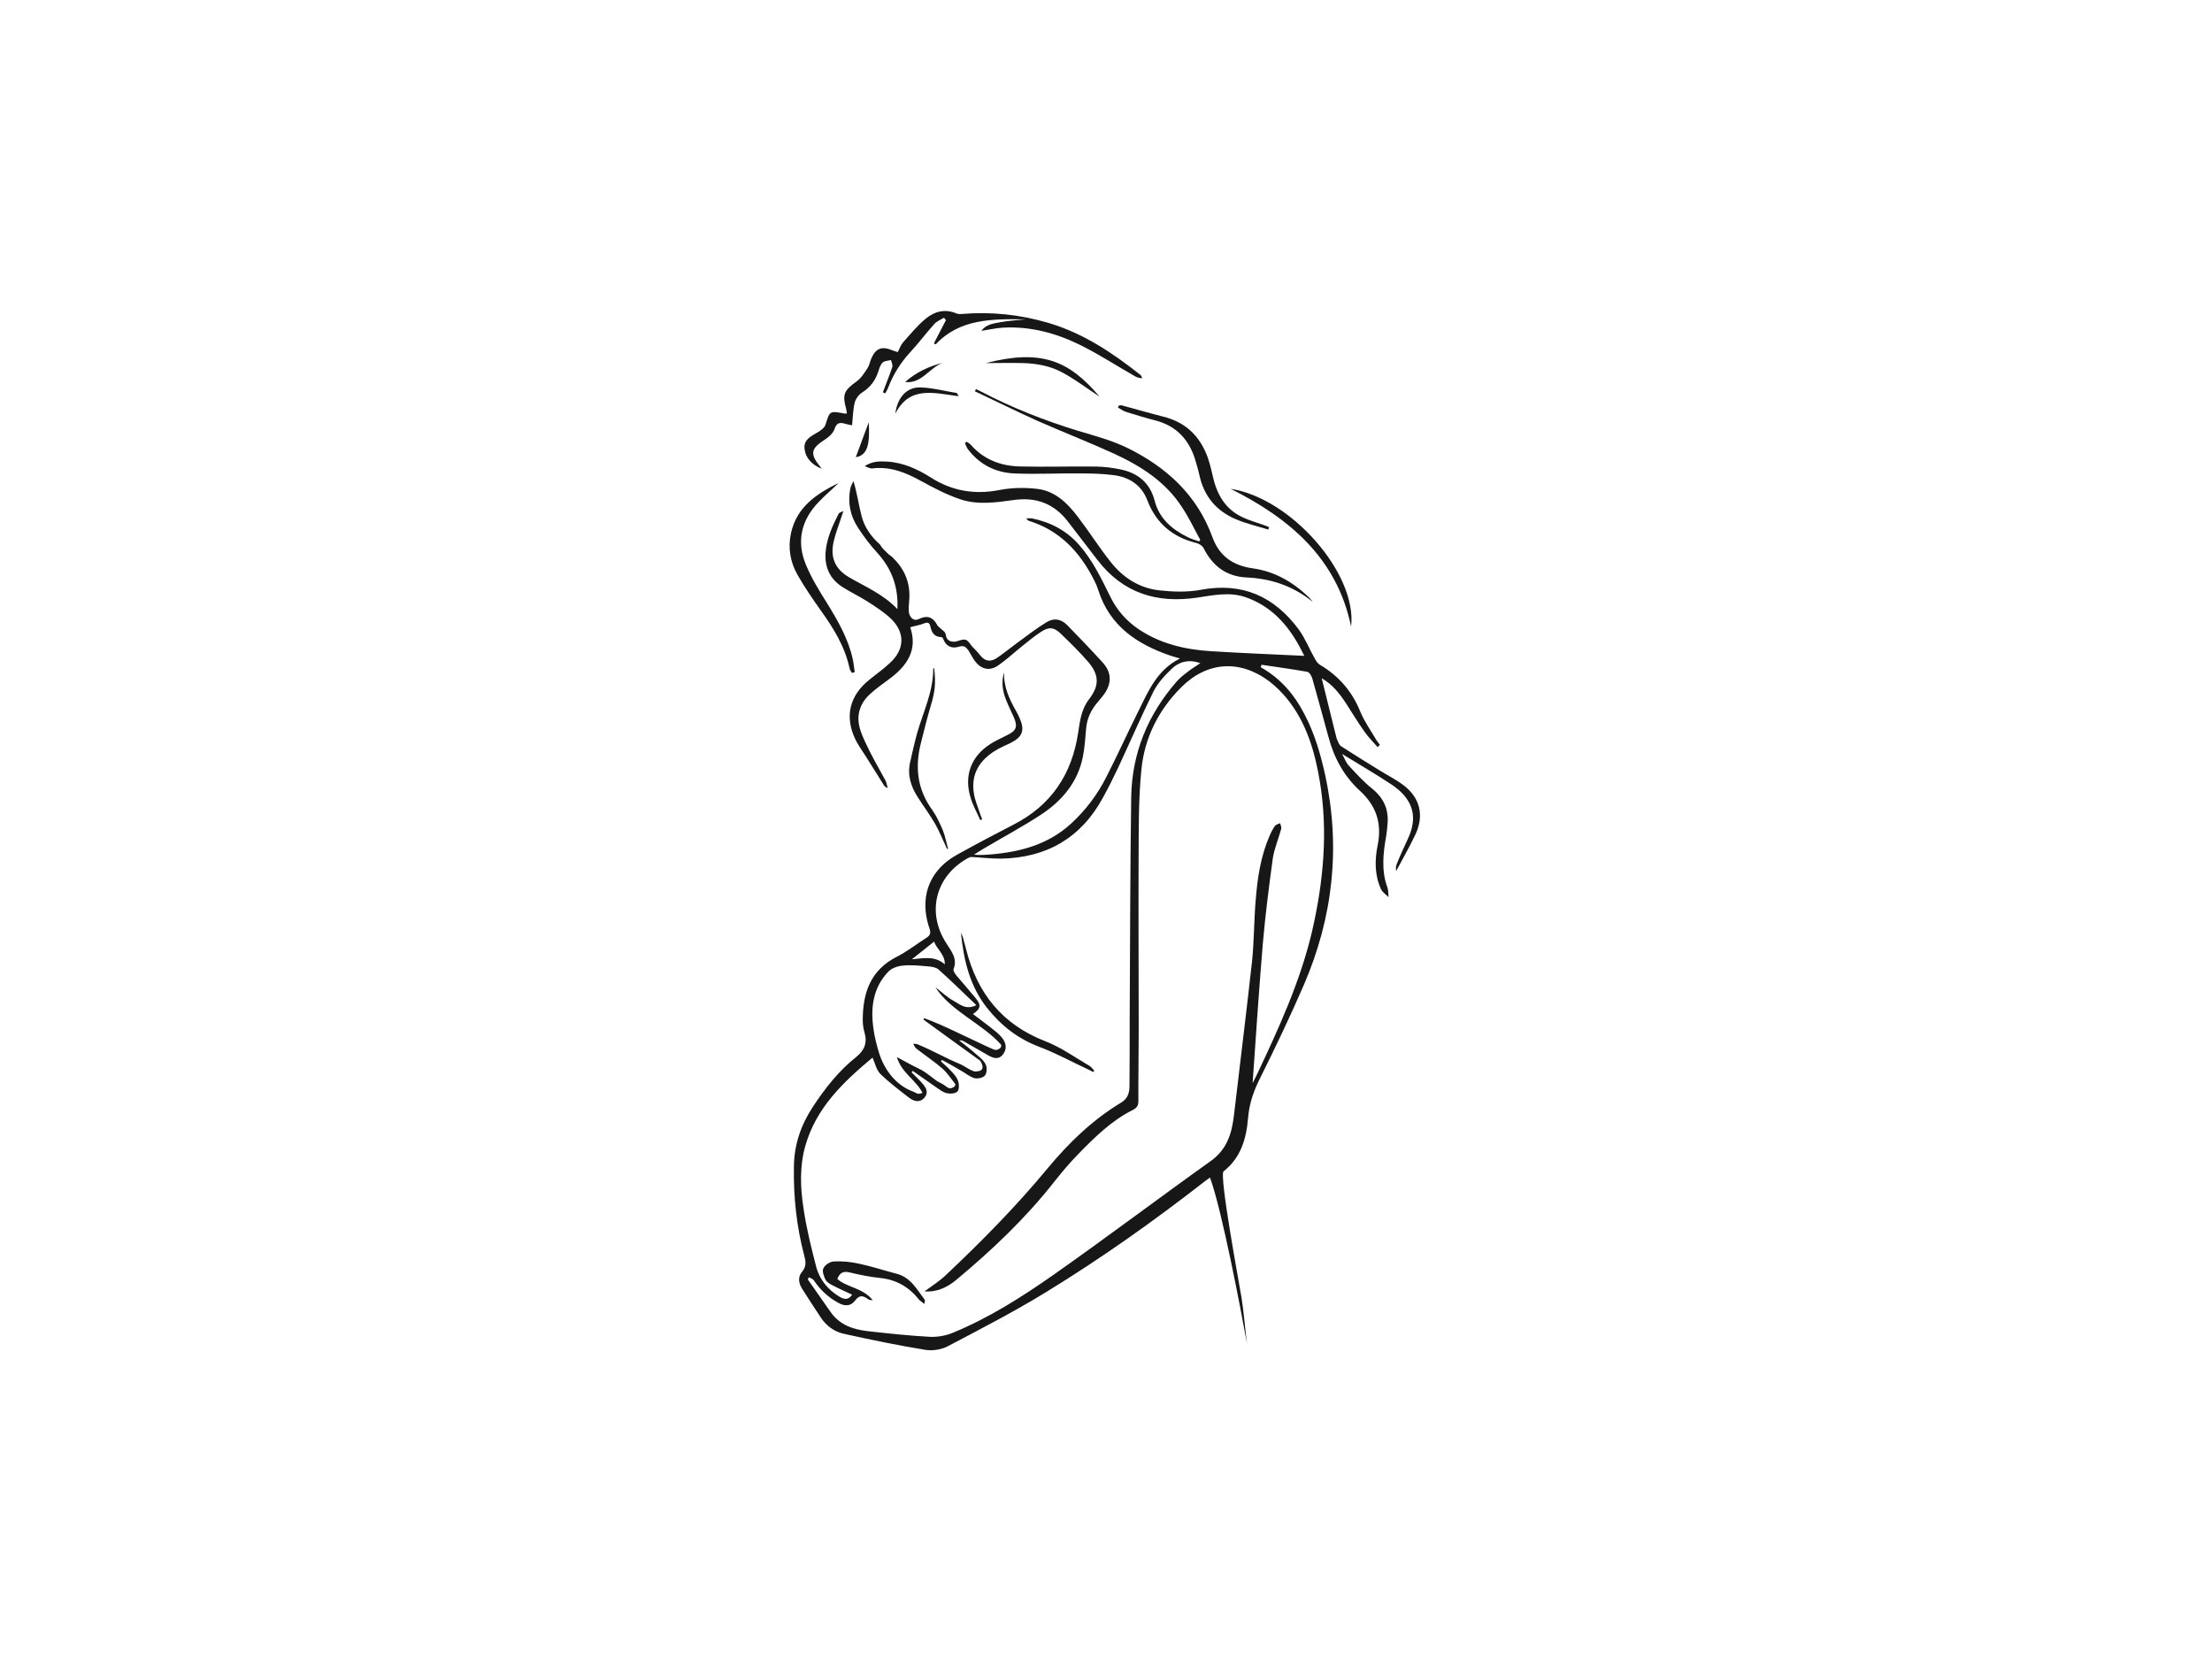 <svg xmlns="http://www.w3.org/2000/svg" xmlns:xlink="http://www.w3.org/1999/xlink" width="1024" zoomAndPan="magnify" viewBox="0 0 768 576" height="768" preserveAspectRatio="xMidYMid meet" version="1.0"><path fill="#171717" d="M 278.473 441.582 C 277 443.246 277.223 445.43 278.434 447.352 C 280.621 450.785 282.805 454.211 285.066 457.57 C 287.031 460.512 289.895 462.473 293.25 463.152 C 302.562 465.188 311.914 467.148 321.262 468.656 C 323.789 469.07 326.918 468.578 329.145 467.375 C 340.605 461.34 352.18 455.383 363.227 448.598 C 382.457 436.836 400.82 423.789 418.613 409.914 C 418.988 409.574 419.48 409.309 420.121 408.859 C 424.27 420.207 430.832 454.82 432.945 466.465 C 432.262 461.191 431.887 455.832 431.059 450.594 C 430.188 445.277 423.211 407.949 424.836 406.668 C 430.832 401.957 432.715 395.359 433.32 388.27 C 433.695 383.445 435.094 379.223 437.242 374.848 C 442.668 363.988 447.91 353.02 452.738 341.855 C 462.805 318.48 465.516 294.238 460.129 269.242 C 458.504 261.871 456.434 254.668 452.887 247.938 C 449.383 241.113 444.555 235.477 437.734 231.672 C 437.844 231.387 437.918 231.105 437.992 230.801 C 443.27 231.594 448.59 232.312 453.902 233.254 C 454.586 233.387 455.414 234.688 455.641 235.629 C 457.566 242.398 459.41 249.203 461.258 255.949 C 463.18 263.152 466.648 269.508 472.156 274.559 C 477.809 279.723 479.848 285.832 478.34 293.352 C 477.281 298.52 477.211 303.758 479.469 308.695 C 479.996 309.809 481.207 310.566 482.105 311.488 C 481.996 310.359 482.07 309.207 481.695 308.113 C 479.543 302.195 480.223 296.238 481.281 290.242 C 481.504 288.941 481.617 287.605 481.73 286.301 C 482.262 281.062 480.449 277.066 476.301 273.727 C 473.359 271.371 470.797 268.508 468.234 265.754 C 467.324 264.754 466.875 263.379 465.969 261.777 C 471.926 265.434 477.582 268.695 482.977 272.277 C 490.023 276.914 492.098 282.609 489.574 289.43 C 488.812 291.375 487.875 293.199 487.047 295.086 C 486.254 296.766 485.578 298.426 484.898 300.121 C 484.633 300.82 484.594 301.609 484.746 302.426 C 487.008 298.184 489.422 293.977 491.492 289.602 C 494.551 282.969 492.965 276.781 487.086 272.465 C 484.52 270.562 481.578 269.09 478.867 267.395 C 474.418 264.66 469.965 261.91 465.633 259.098 C 465.027 258.703 464.688 257.836 464.387 257.102 C 464.086 256.535 463.934 255.875 463.785 255.234 C 462.203 248.77 460.582 242.281 458.883 235.477 C 462.805 237.758 465.219 240.965 467.48 244.434 C 469.516 247.637 471.512 250.859 473.703 253.973 C 475.02 255.914 476.754 257.594 478.301 259.383 C 478.523 259.137 478.867 258.891 479.09 258.609 C 478.715 258.082 478.266 257.535 477.883 256.949 C 476 253.688 473.703 250.559 472.305 247.109 C 469.441 240.02 464.801 234.684 458.281 230.82 C 457.527 230.367 456.922 229.5 456.508 228.691 C 454.586 225.316 453.152 221.602 450.891 218.508 C 442.371 207.047 431.285 202.07 416.883 204.785 C 412.207 205.652 407.27 205.484 402.555 204.973 C 395.578 204.203 389.891 200.562 385.59 195.078 C 381.59 190.008 378.125 184.559 374.203 179.41 C 370.586 174.625 366.211 170.398 360.027 169.723 C 355.727 169.234 351.207 169.309 346.98 170.137 C 338.387 171.816 330.543 170.477 323.188 165.801 C 318.555 162.879 313.574 160.562 307.918 160.262 C 305.504 160.148 303.02 160.035 300.23 161.844 C 301.398 162.258 302.074 162.711 302.715 162.652 C 308.859 161.844 314.258 163.973 319.496 166.84 C 323.98 169.289 328.508 171.703 333.332 173.324 C 339.367 175.379 345.695 174.473 351.809 173.625 C 359.766 172.473 365.988 174.848 370.812 181.129 C 374.281 185.598 377.637 190.062 381.102 194.512 C 389.965 205.992 401.727 209.574 415.754 207.48 C 421.332 206.652 426.988 205.391 432.645 207.406 C 440.559 210.215 446.07 215.738 450.215 222.77 C 451.27 224.523 452.141 226.371 452.855 227.711 C 442.148 227.184 431.363 226.77 420.578 226.105 C 411.457 225.543 402.707 223.523 395.016 218.246 C 390.91 215.383 387.777 211.801 385.555 207.293 C 382.426 201.016 379.445 194.625 374.73 189.27 C 370.359 184.238 364.855 181.355 358.445 180.016 C 357.879 179.883 357.312 179.977 356.258 179.977 C 356.789 180.523 356.938 180.75 357.203 180.828 C 367.871 184.125 374.805 191.516 379.746 201.168 C 380.352 202.355 380.918 203.582 381.293 204.824 C 385.254 217.359 394.789 223.695 406.48 227.676 C 407.422 227.977 408.359 228.238 409.684 228.633 C 401.652 232.613 398.637 240.098 395.129 247.145 C 391.398 254.633 387.965 262.246 384.156 269.691 C 381.07 275.855 376.918 281.324 371.793 286.035 C 363.875 293.238 354.297 295.785 344.039 296.648 C 342.156 296.801 340.27 296.953 338.16 296.746 C 339.402 295.973 340.609 295.145 341.93 294.406 C 348.492 290.523 355.203 286.945 361.535 282.777 C 368.777 278.008 374.203 271.562 375.977 262.734 C 376.617 259.496 376.805 256.195 377.105 252.879 C 377.41 249.371 378.879 246.355 381.141 243.754 C 381.898 242.867 382.652 241.961 383.328 241.059 C 386.121 237.137 385.969 233.309 382.652 229.805 C 378.691 225.465 374.656 221.242 370.547 217.059 C 368.512 214.965 365.984 214.398 363.309 216.059 C 359.652 218.285 356.258 220.961 352.789 223.484 C 350.523 225.145 348.336 226.957 346.039 228.5 C 343.891 229.914 342.008 229.613 340.344 227.559 C 339.477 226.426 338.461 225.426 337.48 224.41 C 336.914 223.73 336.273 222.582 335.449 222.203 C 334.164 221.66 332.508 222.844 331.148 222.809 C 330.094 222.809 329.109 222.395 328.621 221.395 C 328.508 221.074 328.434 220.715 328.395 220.395 C 328.281 220 328.172 219.68 327.906 219.359 C 327.793 219.227 325.039 217.02 325.34 216.871 C 325.34 216.871 325.34 216.871 325.34 216.891 C 323.836 214.156 321.801 213.535 318.93 214.965 C 317.348 215.777 315.766 214.457 315.539 212.422 C 315.461 211.234 315.539 209.953 315.652 208.707 C 316.215 202.883 314.332 197.906 310.188 193.832 C 310.035 193.699 309.922 193.551 309.77 193.379 C 309.32 193.098 308.863 192.703 308.453 192.383 C 307.848 191.816 307.246 191.215 306.641 190.59 C 306.188 190.102 305.848 189.609 305.547 189.082 C 302.492 186.367 300.152 183.105 299.137 179.188 C 298.121 175.266 297.59 171.176 296.309 167.027 C 295.93 167.895 295.406 168.742 295.211 169.684 C 294.273 174.551 295.211 179.109 297.895 183.223 C 299.926 186.328 302.188 189.348 304.68 192.043 C 309.617 197.508 311.957 203.789 311.578 211.48 C 306.789 206.41 300.68 203.824 295.027 200.566 C 289.977 197.699 288.164 193.645 289.445 188.012 C 290.051 185.352 291.031 182.809 291.898 180.207 C 292.121 179.453 292.387 178.734 292.84 177.414 C 291.934 177.906 291.406 177.961 291.215 178.281 C 288.992 182.617 286.957 187.031 286.617 192.043 C 286.352 197.004 288.164 200.98 292.348 203.715 C 295.176 205.543 298.27 206.996 301.129 208.805 C 303.961 210.633 306.863 212.461 309.312 214.781 C 314.328 219.625 314.137 225.508 308.973 230.184 C 306.785 232.273 304.227 234.047 301.887 235.969 C 294.949 241.473 293.176 248.77 296.984 256.727 C 298.043 258.891 299.473 260.777 300.754 262.852 C 302.789 266.039 304.785 269.281 306.785 272.469 C 307.09 272.918 307.391 273.371 308.219 273.578 C 307.914 272.691 307.84 271.73 307.391 270.902 C 305.73 267.793 303.918 264.719 302.301 261.551 C 300.902 258.664 299.32 255.781 298.488 252.688 C 297.281 248.223 298.602 244.129 302.07 240.98 C 304.066 239.152 306.297 237.551 308.52 235.93 C 314.816 231.348 318.773 225.77 316.023 217.777 C 317.684 217.285 319.305 217.059 320.812 216.457 C 322.02 215.93 322.734 216.191 323 217.398 C 323.449 219.531 324.277 221.133 326.844 221.207 C 327.07 221.207 327.449 221.605 327.523 221.922 C 328.504 224.523 330.613 225.281 332.953 224.523 C 334.836 223.941 335.516 224.828 336.348 225.996 C 337.062 227.145 337.625 228.316 338.383 229.391 C 340.57 232.352 343.434 233.105 346.414 231.145 C 349.355 229.145 351.953 226.695 354.746 224.449 C 356.934 222.734 359.082 220.871 361.457 219.359 C 364.172 217.59 365.906 217.738 368.207 219.926 C 371.637 223.207 374.953 226.488 378.047 230.07 C 381.664 234.48 381.664 238.117 378.195 242.66 C 375.484 246.133 374.953 250.184 374.352 254.273 C 372.203 268.789 365 279.648 351.727 286.395 C 345.281 289.715 338.832 293.129 332.465 296.652 C 327.258 299.535 323.301 303.684 321.793 309.754 C 320.812 314.109 321.336 318.332 322.734 322.441 C 323.227 323.91 322.961 324.777 321.719 325.551 C 318.324 327.719 315.082 330.285 311.539 332.094 C 302.113 336.805 299.473 344.914 299.547 354.566 C 299.586 355.844 299.773 357.203 300.148 358.449 C 301.207 362.031 300.148 364.672 297.285 366.969 C 291.215 371.793 286.43 377.867 282.207 384.312 C 278.059 390.609 275.719 397.469 275.645 405.09 C 275.457 415.492 276.551 425.711 279.188 435.781 C 279.754 437.812 280.094 439.625 278.473 441.582 Z M 321.867 335.488 C 323.223 335.602 324.883 335.789 325.824 336.578 C 330.195 340.465 334.383 344.609 338.98 348.984 C 335.363 350.797 333.254 348.68 331.066 347.477 C 328.801 346.23 326.914 344.387 324.805 342.801 C 329.859 350.871 341.285 355.617 347.504 362.633 C 348.105 363.652 346.523 364.668 345.508 364.516 C 344.301 364.367 329.48 356.828 323.602 354.566 C 322.691 354.148 321.715 353.848 320.809 353.508 C 320.734 353.66 320.66 353.848 320.621 353.996 C 327.145 358.746 333.625 363.461 340.336 368.285 C 342.523 371.941 339.66 371.906 338.871 372.02 C 337.66 372.207 334.684 370.023 333.625 369.57 C 328.387 367.418 323.824 364.742 318.621 362.594 C 318.168 362.402 317.645 362.445 317.113 362.367 C 317.414 363.312 317.867 363.836 318.395 364.254 C 321.262 366.477 324.316 368.516 327.07 370.887 C 328.766 372.359 330.086 374.32 331.516 376.168 C 332.117 376.957 330.992 377.637 330.309 377.789 C 329.254 378.09 328.43 377.113 327.633 376.621 C 326.957 376.168 326.121 375.828 325.406 375.41 C 324.691 374.883 323.977 374.359 323.258 373.793 C 321.867 372.734 320.434 371.641 318.812 370.926 C 316.438 369.797 314.211 368.516 311.383 367.004 C 313.043 372.586 318.094 374.996 320.281 379.445 C 318.473 380.199 318.094 379.371 317.035 378.992 C 311.191 376.883 307.012 371.527 305.16 365.422 C 304.371 362.859 303.688 360.145 303.312 357.504 C 302.184 350.078 303.012 343.023 308.441 337.332 C 309.609 336.125 311.684 335.41 313.418 335.262 C 316.207 334.957 319.078 335.262 321.867 335.488 Z M 324.316 326.926 C 325.262 329.641 328.047 331.188 328.047 334.809 C 324.469 331.754 320.734 332.695 316.59 333.07 C 319.379 330.848 321.719 329 324.316 326.926 Z M 280.469 444.223 C 280.582 443.918 280.695 443.734 280.844 443.469 C 281.41 443.77 282.164 443.996 282.504 444.449 C 284.766 447.844 287.594 450.48 291.176 452.406 C 293.324 453.574 295.398 453.5 296.793 451.652 C 298.488 449.348 299.844 449.879 301.656 451.234 C 301.809 451.387 302.184 451.312 303.016 451.422 C 299.543 447.09 294.191 447.09 290.723 444.07 C 291.477 442 292.719 441.207 294.945 441.773 C 298.414 442.602 301.883 443.316 305.426 443.695 C 311.008 444.223 315.457 446.711 318.961 451.09 C 319.379 451.652 320.055 451.988 320.961 452.707 C 321.035 451.84 321.227 451.422 321.035 451.238 C 318.32 447.691 316.207 443.473 311.234 442.227 C 306.938 441.098 302.711 439.703 298.34 438.762 C 295.398 438.117 292.418 437.816 289.516 437.969 C 288.23 438.004 286.422 439.172 285.895 440.305 C 285.367 441.281 286.012 443.094 286.613 444.301 C 287.031 445.133 288.16 445.809 289.062 446.262 C 291.25 447.43 293.512 448.371 295.852 449.504 C 294.566 451.465 293.098 451.164 291.551 450.262 C 287.48 447.848 284.539 444.301 283.371 439.777 C 281.633 433.066 279.938 426.277 278.961 419.418 C 277.863 412.332 277.602 405.016 279.562 398.004 C 283.336 384.504 292.984 375.531 302.941 367.199 C 303.844 369.238 304.297 371.535 305.656 372.855 C 308.746 375.875 312.211 378.473 315.609 381.113 C 317.266 382.395 319.305 382.996 320.965 381.113 C 322.547 379.227 321.488 377.57 320.129 376.023 C 318.961 374.703 317.684 373.535 316.512 372.328 C 316.664 372.137 316.773 371.988 316.887 371.797 C 319.605 373.645 322.242 375.609 324.957 377.453 C 326.164 378.246 327.332 379.227 328.613 379.527 C 329.859 379.828 331.711 379.719 332.426 378.961 C 333.102 378.246 333.031 376.359 332.609 375.23 C 332.121 373.875 331.07 372.703 330.012 371.648 C 328.996 370.477 327.789 369.574 326.691 368.52 C 326.809 368.367 326.918 368.145 327.031 367.988 C 329.328 369.234 331.555 370.477 333.785 371.797 C 335.289 372.625 336.684 373.875 338.305 374.324 C 339.438 374.621 341.285 374.246 341.961 373.418 C 342.645 372.59 342.754 370.629 342.262 369.648 C 341.621 368.215 340.191 367.086 338.91 366.027 C 337.062 364.332 334.984 362.789 332.992 361.203 C 333.785 361.129 334.27 361.352 334.762 361.621 C 337.625 363.242 340.496 364.898 343.359 366.555 C 344.977 367.422 346.715 367.914 348.109 366.254 C 349.465 364.598 349.508 362.637 348.336 360.902 C 347.582 359.77 346.523 358.789 345.395 357.887 C 342.98 355.922 340.379 354.039 337.816 352.078 C 340.57 350.156 340.758 348.949 338.609 346.387 C 336.457 343.785 334.234 341.258 332.047 338.656 C 331.559 338.051 330.844 336.996 331.07 336.469 C 332.539 332.777 330.238 330.211 328.508 327.422 C 321.645 316.73 324.809 304.234 335.895 298.031 C 336.352 297.766 336.91 297.5 337.48 297.559 C 340.836 297.73 344.191 298.141 347.582 298.109 C 363.344 297.824 375.336 290.961 382.949 276.918 C 384.836 273.523 386.57 270.016 388.227 266.512 C 392.34 257.688 396.219 248.695 400.516 240.023 C 402.031 237.082 404.441 234.441 406.895 232.125 C 409.492 229.656 412.887 228.863 416.77 230.238 C 415.109 231.352 413.637 232.238 412.32 233.293 C 410.926 234.332 409.566 235.426 408.434 236.746 C 398.484 248.168 393.055 261.48 392.754 276.559 C 392.371 302.594 392.371 328.625 392.223 354.605 C 392.223 362.184 392.223 369.723 392.145 377.23 C 392.145 379.637 391.395 381.566 389.207 382.844 C 379.254 388.875 371.07 396.793 363.754 405.617 C 352.859 418.773 340.871 430.953 328.43 442.68 C 326.164 444.832 323.453 446.562 320.965 448.371 C 324.883 448.676 328.539 447.242 331.82 444.527 C 344.262 434.199 355.949 423.109 365.984 410.367 C 368.621 407.051 371.336 403.77 374.277 400.789 C 380.008 394.906 385.852 389.102 393.32 385.367 C 394.859 384.578 395.242 383.746 395.242 382.164 C 395.203 373.871 395.352 365.574 395.352 357.277 C 395.352 337.672 395.242 318.047 395.316 298.426 C 395.391 288 395.242 277.52 396.293 267.188 C 397.352 256.234 402.215 246.527 410.098 238.645 C 419.066 229.652 430.492 228.918 440.633 236.516 C 442.859 238.211 444.859 240.191 446.703 242.398 C 453.605 250.824 456.543 260.984 458.281 271.523 C 461.109 288.941 459.488 306.152 455.566 323.27 C 451.496 340.617 444.105 356.754 436.562 372.738 C 435.957 373.945 435.391 375.078 434.902 376.094 C 436.035 359.996 437.094 343.781 438.449 327.609 C 439.316 317.73 440.559 307.871 441.914 298.031 C 442.445 294.582 443.914 291.227 444.82 287.793 C 445.012 287.227 444.594 286.473 444.48 285.812 C 443.84 286.094 443.012 286.266 442.672 286.734 C 441.914 287.812 441.273 289.016 440.789 290.227 C 437.66 297.371 436.562 304.988 435.961 312.66 C 435.359 319.781 435.434 326.926 434.68 334.016 C 432.719 351.773 430.492 369.531 428.418 387.293 C 427.664 393.664 425.93 399.207 420.238 403.203 C 401.957 416.246 384.082 429.75 365.68 442.68 C 354.746 450.332 343.363 457.57 330.918 462.699 C 328.434 463.754 325.414 464.281 322.773 464.133 C 315.535 463.754 308.375 462.961 301.211 462.172 C 296.195 461.566 291.559 460.059 288.395 455.539 C 285.746 451.766 283.109 447.957 280.469 444.223 Z M 280.469 444.223 " fill-opacity="1" fill-rule="evenodd"/><path fill="#171717" d="M 338.457 135.844 C 345.734 139.277 352.934 142.84 360.172 146.102 C 369.07 150.023 378.082 153.527 386.867 157.543 C 396.105 161.805 404.664 167.254 410.32 176 C 412.77 179.617 414.617 183.617 416.73 187.441 C 416.578 187.633 416.426 187.82 416.316 187.969 C 414.992 187.5 413.562 187.141 412.316 186.48 C 406.891 183.785 402.477 180.016 400.895 173.852 C 399.27 167.664 395.16 164.293 389.203 163.012 C 386.375 162.426 383.477 162.031 380.609 161.992 C 371.824 161.879 363.074 162.164 354.25 161.957 C 347.613 161.824 341.621 159.637 337.062 154.434 C 336.684 153.98 336.117 153.715 335.59 153.359 C 335.367 153.531 335.215 153.68 335.023 153.828 C 335.367 154.586 335.629 155.488 336.195 156.148 C 340.305 161.465 345.887 164.16 352.445 164.387 C 359.949 164.688 367.523 164.293 375.027 164.367 C 378.949 164.387 382.871 164.461 386.641 164.969 C 392.145 165.648 396.371 168.457 398.367 173.754 C 401.422 181.711 407.152 186.52 415.41 188.535 C 416.316 188.762 417.449 189.496 417.859 190.27 C 420.988 196.473 425.703 200.148 432.793 200.488 C 441.309 200.883 449.004 203.449 455.793 208.992 C 455.336 208.48 454.961 207.918 454.508 207.445 C 449.004 202.148 442.668 198.414 435.02 197.34 C 428.117 196.379 423.367 193.133 420.953 186.52 C 415.602 171.777 404.816 162.027 391.164 155.395 C 385.852 152.832 380.008 151.301 374.312 149.586 C 362.664 146.027 351.352 141.574 340.57 135.922 C 340.004 135.598 339.438 135.371 338.871 135.109 C 338.754 135.375 338.605 135.562 338.457 135.844 Z M 338.457 135.844 " fill-opacity="1" fill-rule="evenodd"/><path fill="#171717" d="M 328.43 111.148 C 327.031 113.863 325.637 116.523 324.242 119.219 C 324.434 119.332 324.656 119.445 324.883 119.559 C 333.141 110.699 344.262 110.699 356.176 110.867 C 352.934 111.188 350.219 111.359 347.578 111.828 C 345.133 112.301 342.414 112.508 340.758 114.844 C 343.281 114.504 345.734 113.902 348.258 113.754 C 357.91 113.242 366.809 115.711 375.141 119.824 C 381.512 122.988 387.473 126.871 393.652 130.398 C 394.484 130.887 395.312 131.32 396.598 131.32 C 396.367 130.926 396.293 130.398 395.914 130.133 C 386.34 122.574 376.348 115.789 364.02 112.113 C 354.145 109.191 344.109 108.152 333.855 109.02 C 333.254 109.078 332.535 109.02 332.043 108.812 C 327.898 107.059 324.277 108.266 321.336 110.699 C 318.438 113.109 316.059 116.035 313.57 118.84 C 312.742 119.746 312.367 121.012 311.684 122.254 C 311.012 121.992 310.406 121.859 309.836 121.633 C 306.297 120.141 304.145 120.859 302.637 124.195 C 302.07 125.348 301.918 126.664 301.281 127.703 C 300.148 129.379 299.094 131.188 297.512 132.34 C 292.984 135.637 292.383 136.863 293.816 142.102 C 293.891 142.574 293.965 143.047 294.043 143.516 C 293.699 143.555 293.477 143.668 293.363 143.609 C 288.008 142.609 288.125 142.609 286.613 147.457 C 286.273 148.512 284.918 149.527 283.785 150.152 C 281.449 151.547 278.961 152.715 279.336 155.809 C 279.711 159.086 281.898 161.367 285.289 162.746 C 285.145 162.535 284.953 162.254 284.766 162.027 C 281.109 157.539 281.52 155.73 286.422 152.602 C 287.82 151.734 289.289 150.355 289.742 148.945 C 290.418 146.891 291.477 146.512 293.438 147.133 C 294.266 147.379 295.098 147.508 295.848 147.66 C 296.113 144.926 296.152 142.328 296.719 139.93 C 297.02 138.613 298.07 137.086 299.242 136.332 C 302.184 134.504 303.918 132.07 304.938 129.016 C 305.273 127.922 305.656 126.68 306.406 125.906 C 307.086 125.266 308.367 125.266 309.348 125 C 309.539 125.793 310.027 126.715 309.805 127.434 C 308.82 130.395 307.613 133.277 306.523 136.219 C 306.781 136.332 307.086 136.445 307.387 136.559 C 307.688 135.879 308.141 135.258 308.367 134.578 C 310.137 130 312.668 125.906 316.133 122.172 C 319.039 119.043 321.562 115.594 324.434 112.445 C 325.262 111.547 326.617 111 327.746 110.32 C 327.973 110.621 328.199 110.887 328.43 111.148 Z M 328.43 111.148 " fill-opacity="1" fill-rule="evenodd"/><path fill="#171717" d="M 296.758 233.348 C 296.531 231.84 296.383 230.312 296.078 228.859 C 294.492 221.695 290.875 215.477 287.105 209.348 C 284.426 205.09 281.754 200.75 279.828 196.113 C 276.473 188.121 278.129 180.691 284.125 174.414 C 286.348 172.039 288.875 169.949 291.176 167.668 C 283.559 171.418 276.695 175.926 274.66 184.992 C 273.492 190.18 274.359 195.133 276.926 199.641 C 279.375 203.938 282.203 208.047 285.066 212.082 C 289.441 218.211 293.328 224.449 294.945 231.953 C 295.023 232.535 295.473 233.062 295.773 233.648 C 296.078 233.555 296.418 233.461 296.758 233.348 Z M 296.758 233.348 " fill-opacity="1" fill-rule="evenodd"/><path fill="#171717" d="M 388.148 141.484 C 389.094 142.012 389.996 142.727 391.016 143.027 C 394.41 144.086 397.801 145.121 401.195 145.988 C 408.172 147.816 412.504 152.266 414.766 158.938 C 415.406 160.977 416.012 163.07 416.465 165.125 C 418.086 172.418 422.387 177.453 429.133 180.297 C 432.715 181.809 436.559 182.691 440.328 183.863 C 440.406 183.562 440.555 183.336 440.629 183.031 C 440.105 182.824 439.539 182.578 439.012 182.371 C 436.484 181.469 433.918 180.75 431.586 179.676 C 425.285 176.812 422.387 171.457 420.988 164.973 C 420.348 162.164 419.672 159.336 418.461 156.734 C 415.602 150.418 410.773 146.348 403.91 144.668 C 399.043 143.426 394.219 142.012 389.355 140.711 C 389.094 140.672 388.754 140.785 388.449 140.824 C 388.297 141.012 388.223 141.277 388.148 141.484 Z M 388.148 141.484 " fill-opacity="1" fill-rule="evenodd"/><path fill="#171717" d="M 427.285 169.723 C 447.496 179.863 464.125 193.609 469.098 217.551 C 471.246 199.113 448.172 172.91 427.285 169.723 Z M 427.285 169.723 " fill-opacity="1" fill-rule="evenodd"/><path fill="#171717" d="M 329.18 294.672 C 328.539 292.504 328.164 290.262 327.332 288.223 C 326.277 285.793 325.184 283.34 323.676 281.211 C 318.359 273.953 317.605 266.035 319.832 257.59 C 320.887 253.367 321.941 249.125 323.184 244.922 C 324.656 240.133 324.961 237.078 324.316 231.953 C 324.203 232.008 324.016 232.086 324.016 232.16 C 324.051 240.152 320.512 247.223 318.398 254.629 C 317.492 257.91 316.773 261.211 316.023 264.527 C 314.93 269.129 316.289 273.199 318.773 276.988 C 320.738 280.062 322.918 282.965 324.734 286.133 C 326.277 288.902 327.445 291.84 328.805 294.746 C 328.918 294.707 329.031 294.707 329.18 294.672 Z M 329.18 294.672 " fill-opacity="1" fill-rule="evenodd"/><path fill="#171717" d="M 348.637 233.422 C 347.617 236.609 348.031 239.754 349.238 242.812 C 350.031 244.961 351.125 246.996 352.031 249.109 C 353.387 252.371 352.859 253.707 349.691 255.234 C 347.734 256.27 345.621 257.141 343.773 258.363 C 337.066 262.684 334.613 269.488 337.027 277.066 C 337.816 279.684 339.215 282.172 340.34 284.719 C 340.57 284.645 340.797 284.551 341.02 284.453 C 340.758 283.793 340.453 283.137 340.266 282.477 C 339.473 280.043 338.383 277.629 338.082 275.121 C 337.137 268.508 340.266 263.832 345.734 260.512 C 347.43 259.477 349.277 258.742 351.012 257.875 C 354.969 255.875 355.84 253.539 354.102 249.559 C 353.727 248.656 353.309 247.75 352.785 246.883 C 350.41 242.699 348.41 238.418 348.637 233.422 Z M 348.637 233.422 " fill-opacity="1" fill-rule="evenodd"/><path fill="#171717" d="M 381.777 137.73 C 371.184 125.176 361.602 121.121 342.262 126.062 C 345.805 126.062 350.52 125.949 355.273 126.062 C 360.246 126.191 365.074 127.176 369.371 129.605 C 373.594 131.961 377.441 134.867 381.777 137.73 Z M 381.777 137.73 " fill-opacity="1" fill-rule="evenodd"/><path fill="#171717" d="M 310.855 143.613 C 315.906 133.715 324.469 136.543 332.836 137.562 C 332.426 136.941 332.309 136.488 332.16 136.449 C 327.898 135.754 323.676 134.621 319.453 134.508 C 314.742 134.414 311.535 138.09 310.855 143.613 Z M 310.855 143.613 " fill-opacity="1" fill-rule="evenodd"/><path fill="#171717" d="M 314.25 132.641 C 320.055 133.281 322.656 127.703 327.297 125.969 C 322.469 127.211 318.055 129.266 314.25 132.641 Z M 314.25 132.641 " fill-opacity="1" fill-rule="evenodd"/><path fill="#171717" d="M 301.621 146.629 C 300.07 150.738 298.602 154.734 297.133 158.73 C 301.355 158.109 302.07 153.793 301.621 146.629 Z M 301.621 146.629 " fill-opacity="1" fill-rule="evenodd"/><path fill="#171717" d="M 333.629 323.797 C 334.609 333.602 336.762 342.422 342.68 349.922 C 347.543 356.07 353.426 360.672 360.93 363.496 C 366.809 365.723 372.387 368.816 378.195 371.492 C 378.648 371.719 379.098 371.984 379.551 372.211 C 379.664 372.023 379.781 371.91 379.93 371.758 C 379.402 371.156 378.871 370.398 378.195 370.023 C 373.141 367.082 368.316 363.578 362.887 361.5 C 347.957 355.695 339.285 344.836 335.441 329.641 C 335.066 328.133 334.609 326.664 334.234 325.137 C 334.082 324.832 333.934 324.555 333.629 323.797 Z M 333.629 323.797 " fill-opacity="1" fill-rule="evenodd"/></svg>